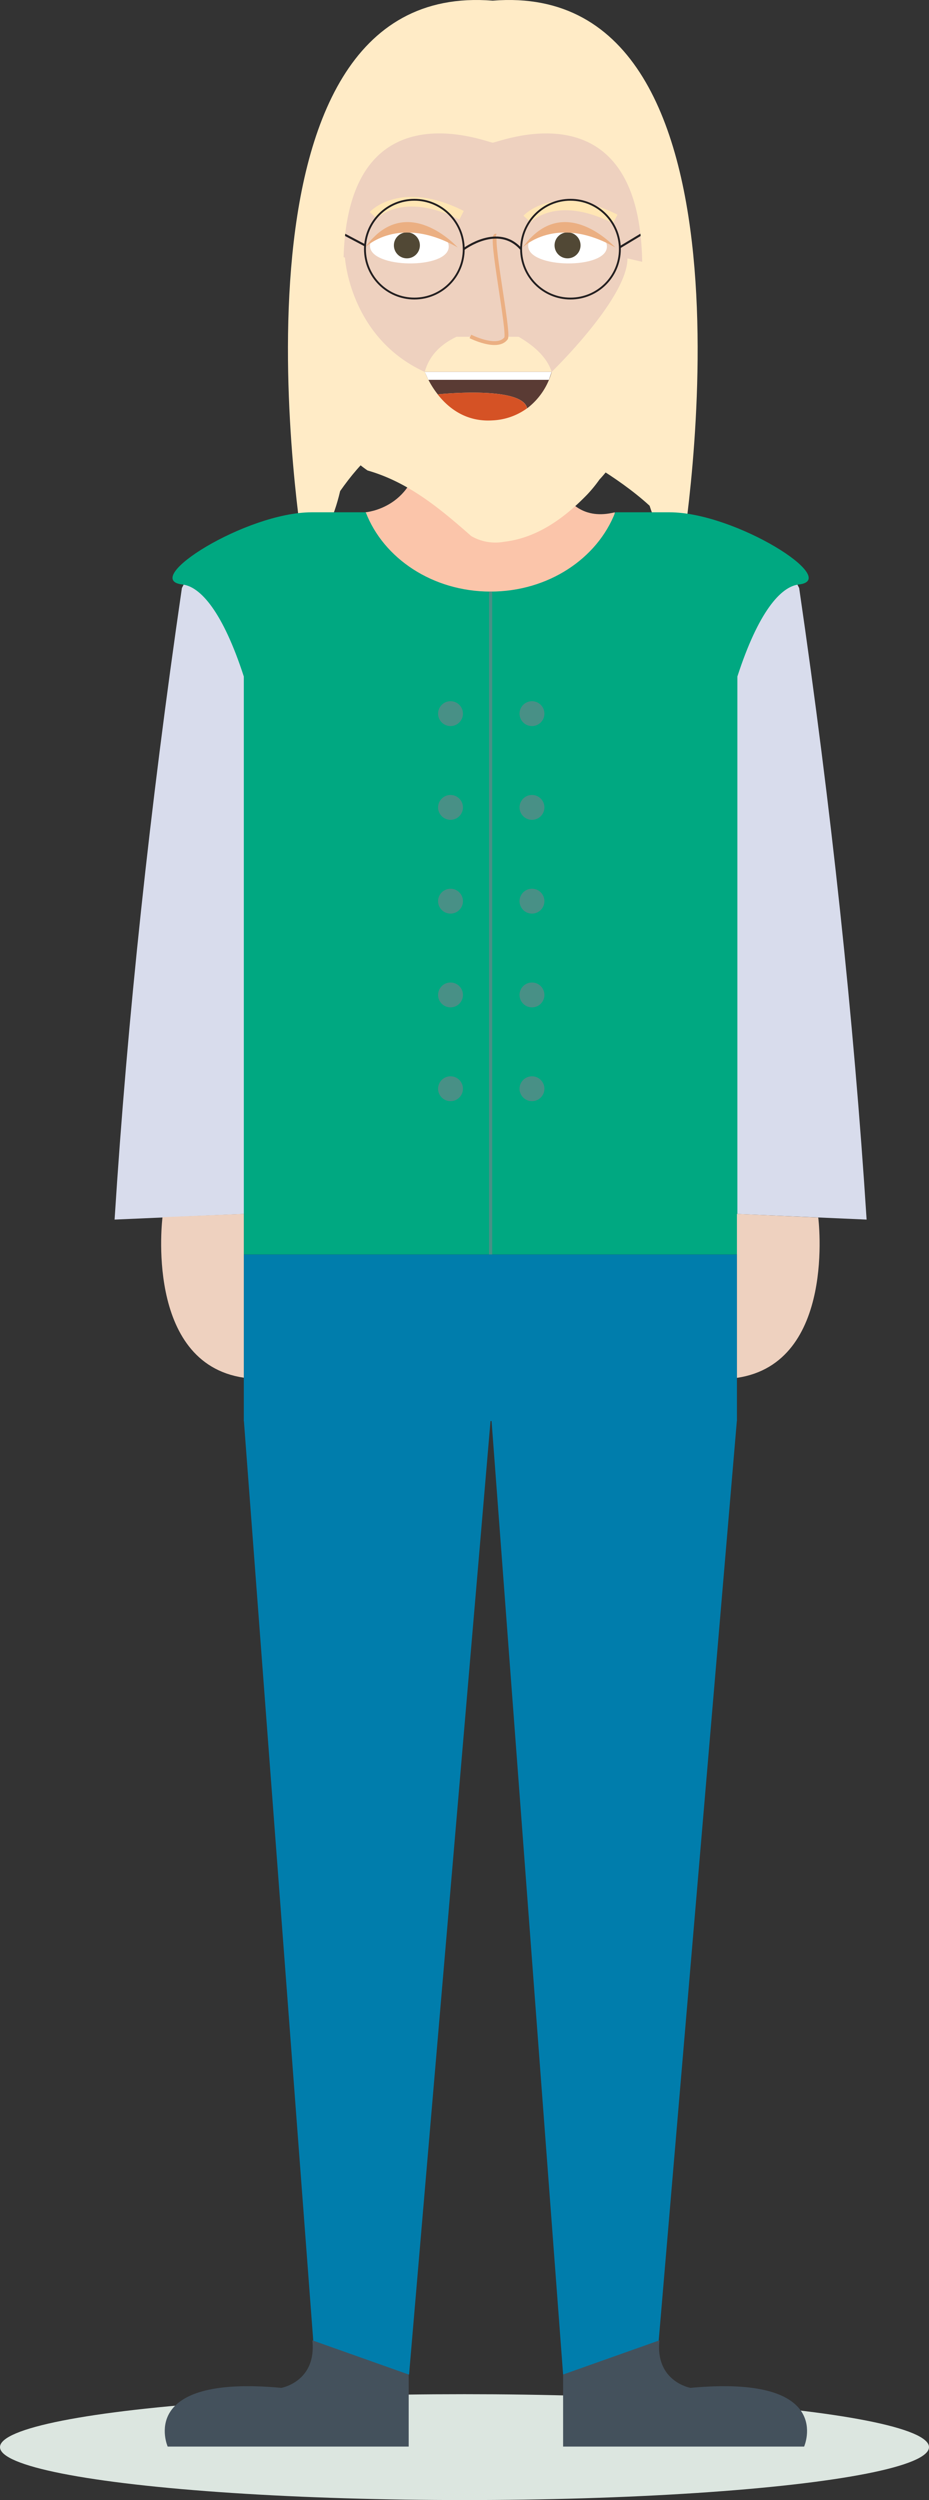 <svg xmlns="http://www.w3.org/2000/svg" viewBox="0 0 277.84 747.63"><rect x="0" y="0" width="277.84" height="747.63" fill="#333333" stroke="none"/><defs><style>.cls-1{fill:#dce6e0;}.cls-2{fill:#fbc5aa;}.cls-3{fill:#d8dcec;}.cls-10,.cls-4,.cls-9{fill:#eed1bf;}.cls-5{fill:#ffebc6;}.cls-6{fill:#fff;}.cls-7{fill:#514835;}.cls-8{fill:#ebaf82;}.cls-9{stroke:#ebaf82;stroke-width:1.15px;}.cls-10,.cls-13,.cls-14,.cls-16,.cls-9{stroke-miterlimit:10;}.cls-10{stroke:#ffe6b4;stroke-width:2.89px;}.cls-11{fill:#5a3b34;}.cls-12{fill:#d55225;}.cls-13,.cls-14{fill:none;stroke:#231f20;}.cls-13{stroke-width:0.62px;}.cls-14{stroke-width:0.56px;}.cls-15,.cls-16{fill:#00a881;}.cls-16{stroke:#489086;stroke-width:0.95px;}.cls-17{fill:#007dac;}.cls-18{fill:#44515c;}.cls-19{fill:#489086;}</style></defs><g id="Layer_2" data-name="Layer 2"><g id="Avatar"><ellipse class="cls-1" cx="138.92" cy="731.8" rx="138.92" ry="15.83"/><path class="cls-2" d="M109.27,153.2s15.63-1.16,16.35-19.95H164s1.58,24.54,19.88,19.95l-1.66,14.11L144.83,182.2l-32.47-8.71-7.92-15.77Z"/><path class="cls-3" d="M259.18,364.71l-48.77-2.13v-157s11.28-65,28.6-29.73Q253.41,274.59,259.18,364.71Z"/><path class="cls-4" d="M97.51,65.72s-11.5-3.22-8.15,14,8.15,27.87,8.15,27.87Z"/><path class="cls-4" d="M140,18.11h9.66a44.43,44.43,0,0,1,44.43,44.43v35a49.26,49.26,0,0,1-49.26,49.26h0A49.26,49.26,0,0,1,95.59,97.52v-35A44.43,44.43,0,0,1,140,18.11Z"/><path class="cls-5" d="M103.19,77.27S104.71,101,127,111.21H165s22.66-21.95,22.66-33.94l6.48,1.51s3.4,15.18,1.4,30.87a64.72,64.72,0,0,1-1.22,6.71,39.35,39.35,0,0,1-1.16,5.64,32.64,32.64,0,0,1-1.95,5.14,35.78,35.78,0,0,1-2.67,4.52,30.91,30.91,0,0,1-3.45,4.06c-.84,1.37-1.75,2.71-2.72,4a47.51,47.51,0,0,1-3.09,3.69,40.28,40.28,0,0,1-3.68,4.5c-5.82,6-12.4,11-20.1,13.17a31.32,31.32,0,0,1-4.76.94,14.39,14.39,0,0,1-9.82-1.72c-9.81-8.66-19-16.16-31-19.61a36,36,0,0,1-3.44-2.68,41,41,0,0,1-3.11-3.08,39.75,39.75,0,0,1-2.62-4A42.87,42.87,0,0,1,96.81,122c-.41-1.52-.74-3.05-1-4.61a68.65,68.65,0,0,1-.7-18.61C95,96.54,95,94.24,95,92.05c.13-6.57.88-12.17,3-13.27C103.58,75.85,103.19,77.27,103.19,77.27Z"/><path class="cls-6" d="M134.2,73.79c.09-7.58-23.45-7.86-23.54-.29C110.57,80.34,134.11,80.63,134.2,73.79Z"/><path class="cls-6" d="M181.51,73.79c.09-7.58-23.45-7.86-23.54-.29C157.89,80.34,181.43,80.63,181.51,73.79Z"/><circle class="cls-7" cx="121.69" cy="73.37" r="3.89"/><circle class="cls-7" cx="169.74" cy="73.37" r="3.89"/><path class="cls-8" d="M109.19,74s10-10.05,27.7,0C136.89,74,121.5,56.93,109.19,74Z"/><path class="cls-8" d="M156.33,74s10-10.05,27.69,0C184,74,168.63,56.93,156.33,74Z"/><path class="cls-5" d="M136.53,100.71c-5.25,2.49-8.27,6.06-9.5,10.5H165c-1.32-4.07-4.77-7.52-9.9-10.5Z"/><path class="cls-9" d="M140.69,100.61s8,4.06,10.64.59c1.14-1.5-5-31.36-3-30.73"/><path class="cls-10" d="M111.64,64.37s8.33-9.12,26.4,0"/><path class="cls-10" d="M157.62,65.48s8.33-9.12,26.4,0"/><path class="cls-11" d="M165,111.21a20.55,20.55,0,0,1-7.35,10.9c-1.38-6.86-26.65-4.19-26.73-4.18a26.46,26.46,0,0,1-3.86-6.72Z"/><path class="cls-12" d="M157.62,122.11h0a19,19,0,0,1-10.44,3.61c-7.92.47-13.15-3.77-16.29-7.79C131,117.92,156.24,115.25,157.62,122.11Z"/><polygon class="cls-11" points="130.89 117.93 130.89 117.93 130.89 117.93 130.89 117.93"/><path class="cls-4" d="M193.23,67.12s10.72-3,7.6,13-7.6,26-7.6,26Z"/><polygon class="cls-6" points="127.03 111.21 128.11 113.59 164.16 113.59 164.97 111.21 127.03 111.21"/><path class="cls-13" d="M138.69,74.51s10.31-7.8,17.16,0"/><line class="cls-13" x1="98.4" y1="67.69" x2="109.15" y2="73.37"/><line class="cls-13" x1="196.14" y1="67.47" x2="185.39" y2="73.94"/><circle class="cls-14" cx="123.92" cy="74.51" r="14.77"/><circle class="cls-14" cx="170.62" cy="74.51" r="14.77"/><path class="cls-5" d="M204,165.24s-5.67-1.23-9.72-14c-9.94-9.12-23.69-16.13-23.69-16.13,8.48-5,15.75-16.51,19.75-23.88.16-6,.54-12.66,1.2-20,6.1-68.52-42.12-48.71-44.18-48.56h0c-2-.14-50.22-20-44.11,48.56.66,7.35,1,14,1.19,19.94,5.48,9.13,17.16,22.42,17.16,22.42-5.8-3.78-13.58,4.31-19.87,13.26-4,17-10.94,18.45-10.94,18.45S62-6.67,147.36.2C232.73-6.67,204,165.24,204,165.24Z"/><path class="cls-3" d="M34.27,364.71,83,362.58v-157s-11.28-65-28.6-29.73Q40,274.59,34.27,364.71Z"/><path class="cls-15" d="M200.25,153.2H184c-5.33,13.8-20,23.71-37.3,23.71s-32-9.91-37.31-23.71H93.2c-19.65,0-51.49,20.14-38.64,21.59,5.42.61,12.12,8.27,18.36,27.52V375.16H220.53V202.31c6.24-19.25,12.94-26.91,18.36-27.52C251.74,173.34,219.9,153.2,200.25,153.2Z"/><line class="cls-16" x1="146.73" y1="375.16" x2="146.73" y2="176.91"/><rect class="cls-17" x="72.92" y="375.16" width="147.48" height="49.8"/><polygon class="cls-17" points="146.73 424.61 122.34 710.09 94.45 710.09 72.92 424.61 146.73 424.61"/><polygon class="cls-17" points="220.4 424.61 196.14 710.09 168.41 710.09 146.99 424.61 220.4 424.61"/><path class="cls-4" d="M48.6,364S43.07,407.6,72.92,412V363Z"/><path class="cls-4" d="M244.72,364.1s5.53,43.56-24.32,47.94V363Z"/><path class="cls-18" d="M168.41,710.09v21.55h72.08s9.51-21.6-34-17.56c0,0-10.59-1.87-9.28-14.21"/><path class="cls-18" d="M122.23,710.09v21.55H50.15s-9.51-21.6,34-17.56c0,0,10.59-1.87,9.27-14.21"/><circle class="cls-19" cx="159.1" cy="213.41" r="3.72"/><circle class="cls-19" cx="134.74" cy="213.41" r="3.72"/><circle class="cls-19" cx="159.1" cy="241.45" r="3.72"/><circle class="cls-19" cx="134.74" cy="241.45" r="3.72"/><circle class="cls-19" cx="159.1" cy="269.49" r="3.72"/><circle class="cls-19" cx="134.74" cy="269.49" r="3.72"/><circle class="cls-19" cx="159.1" cy="297.53" r="3.72"/><circle class="cls-19" cx="134.74" cy="297.53" r="3.72"/><circle class="cls-19" cx="159.1" cy="325.58" r="3.72"/><circle class="cls-19" cx="134.74" cy="325.58" r="3.72"/></g></g></svg>